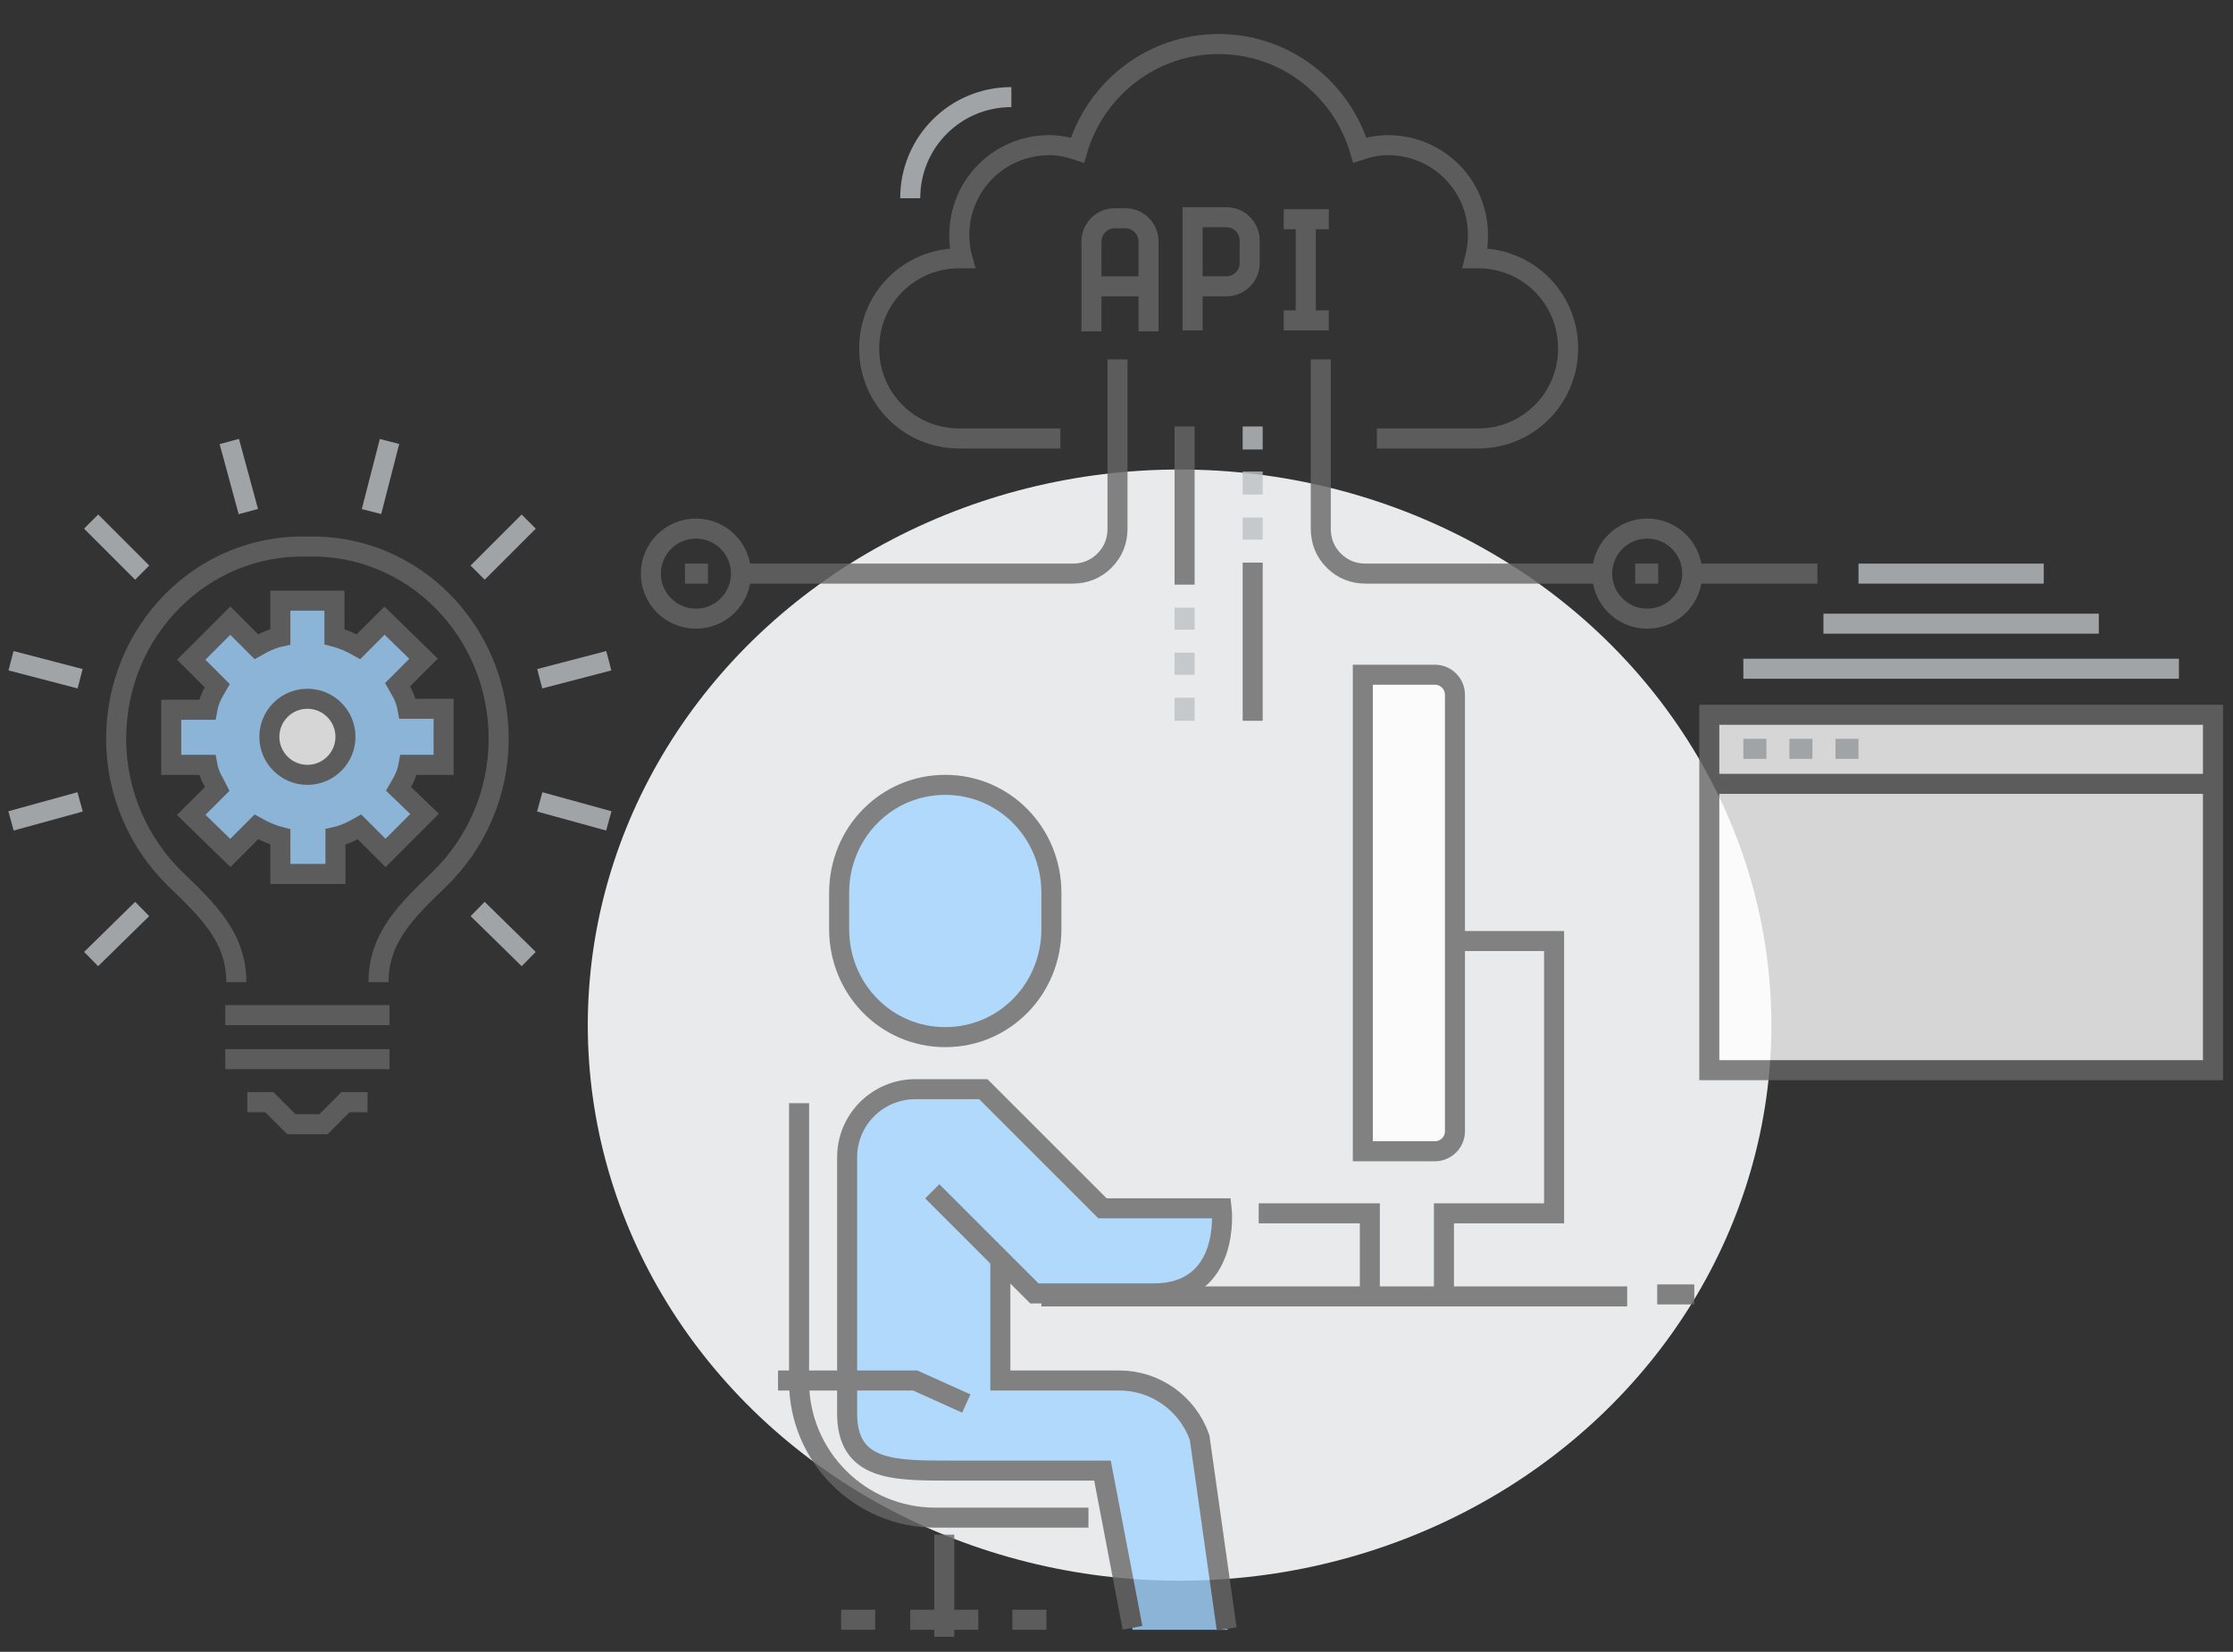 <?xml version="1.0" encoding="utf-8"?>
<!-- Generator: Adobe Illustrator 23.0.2, SVG Export Plug-In . SVG Version: 6.00 Build 0)  -->
<svg version="1.1" id="Layer_1" xmlns="http://www.w3.org/2000/svg" xmlns:xlink="http://www.w3.org/1999/xlink" x="0px" y="0px"
	 viewBox="0 0 223 165" style="enable-background:new 0 0 223 165;" xml:space="preserve">
<rect x="0" y="0" width="223" height="165" fill="#333333" stroke="none"/>
<style type="text/css">
	.st0{fill:#E9EAEB;}
	.st1{opacity:0.8;}
	.st2{fill:#A3D4FF;}
	.st3{fill:#A3D4FF;stroke:#676767;stroke-width:2;stroke-miterlimit:10;}
	.st4{fill:none;stroke:#676767;stroke-width:2;stroke-miterlimit:10;}
	.st5{fill:#FFFFFF;stroke:#676767;stroke-width:2;stroke-miterlimit:10;}
	.st6{fill:none;stroke:#BCC0C4;stroke-width:2;stroke-miterlimit:10;}
</style>
<title>Group 138@1x</title>
<desc>Created with Sketch.</desc>
<g>
	<ellipse class="st0" cx="117.8" cy="102.4" rx="59.1" ry="55.5"/>
	<g class="st1">
		<path class="st2" d="M119.8,143.6c-1.2-3.4-4.4-5.7-8-5.7H99.9V126l3.4,3.4c0,0,7.4,0,11.9,0c7.8,0,6.8-8.5,6.8-8.5h-11.9
			l-11.9-11.9h-6.8c-3.8,0-6.8,3.1-6.8,6.8v25.6c0,5.6,4.6,5.7,10.2,5.7h15.3l3,15.7h9.5L119.8,143.6z"/>
		<path class="st3" d="M94.4,103.6c-5.9,0-10.6-4.8-10.6-10.8v-3.6c0-6,4.7-10.8,10.6-10.8c5.9,0,10.6,4.8,10.6,10.8v3.6
			C105,98.8,100.3,103.6,94.4,103.6z"/>
		<line class="st4" x1="104" y1="129.5" x2="162.5" y2="129.5"/>
		<polyline class="st4" points="125.7,121.2 136.8,121.2 136.8,130.3 		"/>
		<polyline class="st4" points="144.2,130.3 144.2,121.2 151.6,121.2 155.2,121.2 155.2,94 146,94 		"/>
		<path class="st5" d="M143.3,115h-7.2V67.4h7.2c1.1,0,2,0.9,2,2V113C145.3,114.1,144.4,115,143.3,115z"/>
		<line class="st4" x1="94.3" y1="153.3" x2="94.3" y2="163.5"/>
		<line class="st4" x1="87.4" y1="161.8" x2="84" y2="161.8"/>
		<line class="st4" x1="104.5" y1="161.8" x2="101.1" y2="161.8"/>
		<path class="st4" d="M113.1,162.6l-3-15.7H94.8c-5.6,0-10.2,0-10.2-5.7v-25.6c0-3.8,3.1-6.8,6.8-6.8h6.8l11.9,11.9H122
			c0,0,1,8.5-6.8,8.5c-4.5,0-11.9,0-11.9,0l-10.2-10.2"/>
		<path class="st4" d="M99.9,126v11.9h11.9c3.6,0,6.8,2.3,8,5.7l2.7,19.1"/>
		<path class="st4" d="M79.8,110.2v27.8c0,7.5,6.1,13.6,13.6,13.6h15.3"/>
		<polyline class="st4" points="77.7,137.9 91.4,137.9 96.5,140.2 		"/>
		<line class="st4" x1="165.5" y1="129.3" x2="169.2" y2="129.3"/>
		<line class="st4" x1="97.7" y1="161.8" x2="90.9" y2="161.8"/>
	</g>
	<g class="st1">
		<path class="st4" d="M37.8,98.1c0-4.5,2.9-7.2,6.1-10.3c3.6-3.5,5.9-8.5,5.9-14c0-10.8-8.6-19.5-19.1-19.2
			C20.2,54.3,11.6,63,11.6,73.8c0,5.5,2.3,10.5,5.9,14c3.2,3.1,6.1,5.8,6.1,10.3"/>
		<path class="st3" d="M44.3,76.3v-5.5h-3.6c-0.2-1.1-0.6-1.7-1-2.4l2.6-2.6L38.4,62l-2.6,2.6c-0.7-0.4-1.6-0.8-2.4-1V60H28v3.6
			c-0.9,0.2-1.7,0.6-2.4,1L23,62l-3.9,3.9l2.6,2.6c-0.4,0.7-0.8,1.3-1,2.4h-3.6v5.5h3.6c0.2,1.1,0.6,1.6,1,2.4l-2.6,2.6l3.9,3.8
			l2.6-2.6c0.7,0.4,1.6,0.8,2.4,1v3.7h5.5v-3.7c0.9-0.2,1.7-0.6,2.4-1l2.6,2.6l3.9-3.9l-2.6-2.5c0.4-0.7,0.8-1.3,1-2.4H44.3z"/>
		<circle class="st5" cx="30.7" cy="73.6" r="3.8"/>
		<polyline class="st4" points="36.7,110.1 34.5,110.1 32.3,112.3 29.1,112.3 26.9,110.1 24.7,110.1 		"/>
		<line class="st4" x1="22.5" y1="101.4" x2="38.9" y2="101.4"/>
		<line class="st4" x1="22.5" y1="105.8" x2="38.9" y2="105.8"/>
		<line class="st6" x1="1.1" y1="82" x2="8" y2="80.1"/>
		<line class="st6" x1="9.1" y1="95.8" x2="14.2" y2="90.8"/>
		<line class="st6" x1="22.9" y1="44.1" x2="24.8" y2="51.1"/>
		<line class="st6" x1="9.1" y1="52.1" x2="14.2" y2="57.2"/>
		<line class="st6" x1="1.1" y1="66" x2="8" y2="67.8"/>
		<line class="st6" x1="60.8" y1="66" x2="53.9" y2="67.8"/>
		<line class="st6" x1="60.8" y1="82" x2="53.9" y2="80.1"/>
		<line class="st6" x1="52.8" y1="95.8" x2="47.7" y2="90.8"/>
		<line class="st6" x1="38.9" y1="44.1" x2="37.1" y2="51.1"/>
		<line class="st6" x1="52.8" y1="52.1" x2="47.7" y2="57.2"/>
	</g>
	<g class="st1">
		<g>
			<path class="st6" d="M90.9,19.8c0-5.6,4.5-10.1,10.1-10.1"/>
			<path class="st4" d="M105.9,43.8H95.8c-5,0-9-4-9-9c0-5,4-9,9-9c0.1,0,0.2,0,0.3,0c-0.2-0.7-0.3-1.5-0.3-2.3c0-5,4-9,9-9
				c1,0,1.9,0.2,2.8,0.5c1.8-6.1,7.4-10.6,14.1-10.6c6.7,0,12.3,4.5,14.1,10.6c0.9-0.3,1.8-0.5,2.8-0.5c5,0,9,4,9,9
				c0,0.8-0.1,1.5-0.3,2.3c0.1,0,0.2,0,0.3,0c5,0,9,4,9,9c0,5-4,9-9,9h-10.1"/>
			<g>
				<line class="st6" x1="125.1" y1="42.6" x2="125.1" y2="44.9"/>
				<line class="st6" x1="125.1" y1="47.1" x2="125.1" y2="49.4"/>
				<line class="st6" x1="125.1" y1="51.7" x2="125.1" y2="53.9"/>
				<line class="st4" x1="125.1" y1="56.2" x2="125.1" y2="72"/>
			</g>
			<g>
				<line class="st6" x1="118.3" y1="72" x2="118.3" y2="69.7"/>
				<line class="st6" x1="118.3" y1="67.4" x2="118.3" y2="65.2"/>
				<line class="st6" x1="118.3" y1="62.9" x2="118.3" y2="60.7"/>
				<line class="st4" x1="118.3" y1="58.4" x2="118.3" y2="42.6"/>
			</g>
			<g>
				<path class="st4" d="M131.9,35.9v16.9c0,1.2,0.4,2.3,1.3,3.2c0.9,0.9,2,1.3,3.2,1.3h23.6"/>
				<circle class="st4" cx="164.5" cy="57.3" r="4.5"/>
				<line class="st4" x1="181.5" y1="57.3" x2="169" y2="57.3"/>
				<line class="st6" x1="204.1" y1="57.3" x2="185.6" y2="57.3"/>
				<line class="st4" x1="163.3" y1="57.3" x2="165.6" y2="57.3"/>
			</g>
			<g>
				<path class="st4" d="M111.6,35.9v16.9c0,1.2-0.4,2.3-1.3,3.2c-0.9,0.9-2,1.3-3.2,1.3H74"/>
				<circle class="st4" cx="69.5" cy="57.3" r="4.5"/>
				<line class="st4" x1="65.2" y1="57.3" x2="65" y2="57.3"/>
				<line class="st4" x1="70.7" y1="57.3" x2="68.4" y2="57.3"/>
			</g>
		</g>
		<g>
			<path class="st4" d="M109,33.1v-9c0-1.2,1-2.3,2.3-2.3h1.1c1.2,0,2.3,1,2.3,2.3v9"/>
			<line class="st4" x1="109" y1="28.6" x2="114.6" y2="28.6"/>
			<path class="st4" d="M119.1,28.6h3.4c1.2,0,2.3-1,2.3-2.3v-2.3c0-1.2-1-2.3-2.3-2.3h-3.4v11.3"/>
			<line class="st4" x1="130.4" y1="21.9" x2="130.4" y2="32"/>
			<line class="st4" x1="128.2" y1="21.9" x2="132.7" y2="21.9"/>
			<line class="st4" x1="128.2" y1="32" x2="132.7" y2="32"/>
		</g>
	</g>
	<g class="st1">
		<rect x="170.7" y="71.4" class="st5" width="50.3" height="35.5"/>
		<line class="st4" x1="170.7" y1="78.3" x2="221" y2="78.3"/>
		<line class="st6" x1="174.1" y1="74.8" x2="176.4" y2="74.8"/>
		<line class="st6" x1="178.7" y1="74.8" x2="181" y2="74.8"/>
		<line class="st6" x1="183.3" y1="74.8" x2="185.6" y2="74.8"/>
		<line class="st6" x1="217.6" y1="66.8" x2="174.1" y2="66.8"/>
		<line class="st6" x1="209.6" y1="62.3" x2="182.1" y2="62.3"/>
	</g>
</g>
</svg>
